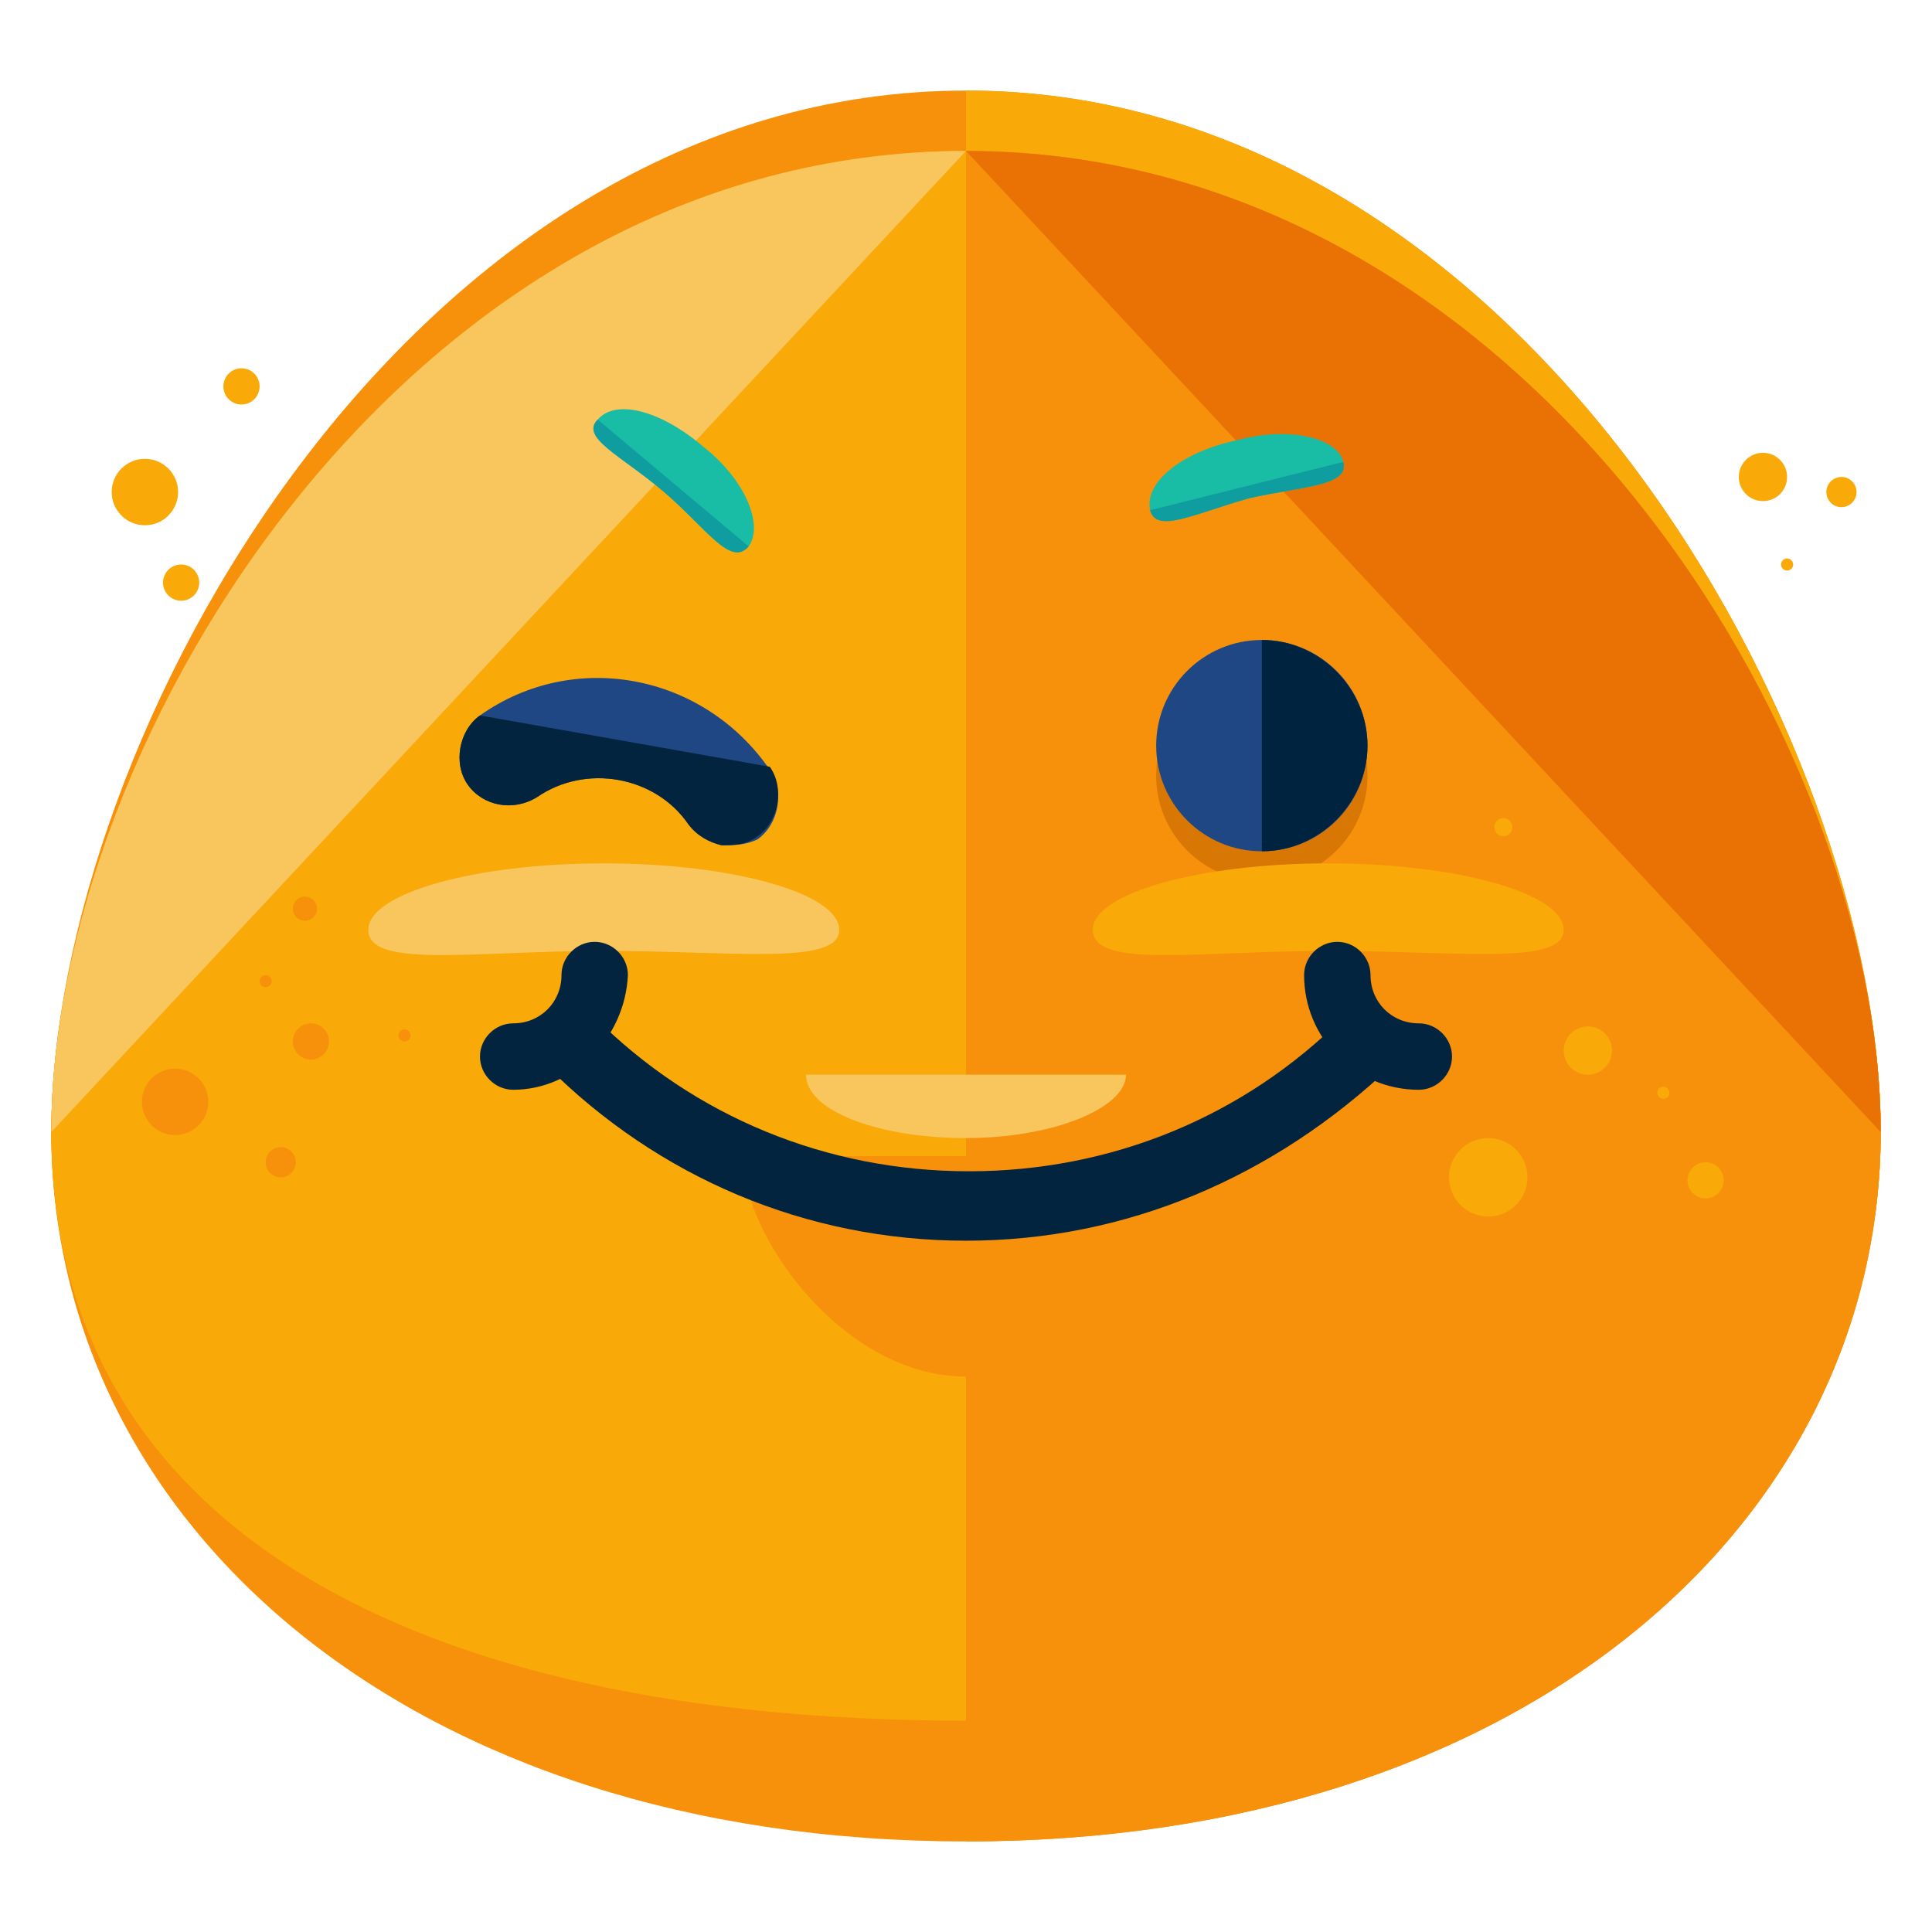 <?xml version="1.0" encoding="utf-8"?>
<!-- Generator: Adobe Illustrator 16.0.0, SVG Export Plug-In . SVG Version: 6.00 Build 0)  -->
<!DOCTYPE svg PUBLIC "-//W3C//DTD SVG 1.1//EN" "http://www.w3.org/Graphics/SVG/1.1/DTD/svg11.dtd">
<svg version="1.1" id="Layer_1" xmlns="http://www.w3.org/2000/svg" xmlns:xlink="http://www.w3.org/1999/xlink" x="0px" y="0px"
	 width="64px" height="64px" viewBox="0 0 64 64" enable-background="new 0 0 64 64" xml:space="preserve">
<g>
	<g>
		<path fill="#F7910B" d="M62.3,37.5C62.3,50.5,50.4,61,32,61C13.6,61,1.7,50.5,1.7,37.5S13.6,5,32,5C50.4,5,62.3,24.5,62.3,37.5z"
			/>
	</g>
	<g>
		<path fill="#F7910B" d="M62.3,37.5C62.3,50.5,50.4,57,32,57C13.6,57,1.7,50.5,1.7,37.5S13.6,3,32,3C50.4,3,62.3,24.5,62.3,37.5z"
			/>
	</g>
	<g>
		<path fill="#F9A908" d="M32,3c18.4,0,30.3,21.5,30.3,34.5S50.4,57,32,57"/>
	</g>
	<g>
		<path fill="#F9A908" d="M62.3,37.5C62.3,50.5,50.4,57,32,57C13.6,57,1.7,50.5,1.7,37.5S13.6,5,32,5C50.4,5,62.3,24.5,62.3,37.5z"
			/>
	</g>
	<g>
		<path fill="#F9C55D" d="M1.7,37.5C1.7,24.5,13.6,5,32,5"/>
	</g>
	<g>
		<path fill="#F7910B" d="M32,5c18.4,0,30.3,19.5,30.3,32.5S50.4,61,32,61"/>
	</g>
	<g>
		<path fill="#EA7103" d="M32,5c18.4,0,30.3,19.5,30.3,32.5"/>
	</g>
	<g>
		<g>
			<g>
				<g>
					<g>
						<g>
							<path fill="#19BCA4" d="M24.8,18.1c-0.6,0.7-1.4-0.6-2.8-1.8c-1.4-1.2-2.8-1.8-2.2-2.4c0.6-0.7,2.1-0.3,3.5,0.9
								C24.7,15.9,25.3,17.4,24.8,18.1z"/>
						</g>
					</g>
				</g>
			</g>
			<g>
				<g>
					<g>
						<g>
							<path fill="#109DA0" d="M24.8,18.1c-0.6,0.7-1.4-0.6-2.8-1.8c-1.4-1.2-2.8-1.8-2.2-2.4"/>
						</g>
					</g>
				</g>
			</g>
		</g>
		<g>
			<g>
				<g>
					<g>
						<g>
							<path fill="#19BCA4" d="M38.1,16.9c0.2,0.8,1.5,0.1,3.3-0.4c1.8-0.4,3.3-0.4,3.1-1.2c-0.2-0.8-1.8-1.2-3.6-0.7
								C39.1,15,37.9,16,38.1,16.9z"/>
						</g>
					</g>
				</g>
			</g>
			<g>
				<g>
					<g>
						<g>
							<path fill="#109DA0" d="M38.1,16.9c0.2,0.8,1.5,0.1,3.3-0.4c1.8-0.4,3.3-0.4,3.1-1.2"/>
						</g>
					</g>
				</g>
			</g>
		</g>
	</g>
	<g>
		<path fill="#F9C55D" d="M37.3,35.6c0,1.1-2.4,2.1-5.3,2.1c-2.9,0-5.3-0.9-5.3-2.1"/>
	</g>
	<g>
		<circle fill="#F7910B" cx="10.3" cy="34.5" r="0.6"/>
	</g>
	<g>
		<circle fill="#F7910B" cx="5.8" cy="36.5" r="1.1"/>
	</g>
	<g>
		<circle fill="#F7910B" cx="8.8" cy="32.5" r="0.2"/>
	</g>
	<g>
		<circle fill="#F7910B" cx="13.4" cy="34.3" r="0.2"/>
	</g>
	<g>
		<circle fill="#F9A908" cx="52.6" cy="34.8" r="0.8"/>
	</g>
	<g>
		<circle fill="#F9A908" cx="55.1" cy="36.2" r="0.2"/>
	</g>
	<g>
		<circle fill="#F9A908" cx="49.8" cy="27.4" r="0.3"/>
	</g>
	<g>
		<circle fill="#F9A908" cx="49.3" cy="39" r="1.3"/>
	</g>
	<g>
		<circle fill="#F9A908" cx="56.5" cy="39.1" r="0.6"/>
	</g>
	<g>
		<circle fill="#F7910B" cx="9.3" cy="38.5" r="0.5"/>
	</g>
	<g>
		<circle fill="#F7910B" cx="10.1" cy="30.1" r="0.4"/>
	</g>
	<g>
		<circle fill="#F9A908" cx="4.8" cy="16.3" r="1.1"/>
	</g>
	<g>
		<circle fill="#F9A908" cx="8" cy="12.8" r="0.6"/>
	</g>
	<g>
		<circle fill="#F9A908" cx="59.2" cy="18.7" r="0.2"/>
	</g>
	<g>
		<g>
			<g>
				<g>
					<g>
						<g>
							<path fill="#1E4784" d="M23.9,28c-0.4-0.1-0.8-0.3-1.1-0.7c-1.1-1.6-3.4-2-5-0.9C17,26.9,16,26.7,15.5,26
								c-0.5-0.7-0.3-1.8,0.4-2.3c3.1-2.2,7.4-1.4,9.6,1.8c0.5,0.7,0.3,1.8-0.4,2.3C24.7,28,24.3,28,23.9,28z"/>
						</g>
					</g>
					<g>
						<g>
							<path fill="#02243E" d="M25.5,25.4c0.5,0.7,0.3,1.8-0.4,2.3C24.7,28,24.3,28,23.9,28c-0.4-0.1-0.8-0.3-1.1-0.7
								c-1.1-1.6-3.4-2-5-0.9C17,26.9,16,26.7,15.5,26c-0.5-0.7-0.3-1.8,0.4-2.3"/>
						</g>
					</g>
				</g>
			</g>
		</g>
		<g>
			<g>
				<circle fill="#D87703" cx="41.8" cy="25.7" r="3.5"/>
			</g>
			<g>
				<circle fill="#1E4784" cx="41.8" cy="24.7" r="3.5"/>
			</g>
			<g>
				<path fill="#00233F" d="M41.8,21.2c1.9,0,3.5,1.6,3.5,3.5s-1.6,3.5-3.5,3.5"/>
			</g>
		</g>
	</g>
	<g>
		<circle fill="#F9A908" cx="58.4" cy="15.8" r="0.8"/>
	</g>
	<g>
		<circle fill="#F9A908" cx="61" cy="16.3" r="0.5"/>
	</g>
	<g>
		<circle fill="#F9A908" cx="6" cy="19.3" r="0.6"/>
	</g>
	<g>
		<g>
			<path fill="#F9C55D" d="M27.8,30.8c0,1.2-3.5,0.7-7.8,0.7c-4.3,0-7.8,0.6-7.8-0.7c0-1.2,3.5-2.2,7.8-2.2
				C24.3,28.6,27.8,29.6,27.8,30.8z"/>
		</g>
		<g>
			<path fill="#F9A908" d="M51.8,30.8c0,1.2-3.5,0.7-7.8,0.7s-7.8,0.6-7.8-0.7c0-1.2,3.5-2.2,7.8-2.2S51.8,29.6,51.8,30.8z"/>
		</g>
	</g>
	<g>
		<g>
			<path fill="#F7910B" d="M39.4,38.3c0,2.6-3.3,7.3-7.4,7.3c-4.1,0-7.4-4.7-7.4-7.3"/>
		</g>
		<g>
			<g>
				<path fill="#02243E" d="M17,36.1c-0.6,0-1.1-0.5-1.1-1.1s0.5-1.1,1.1-1.1c0.9,0,1.6-0.7,1.6-1.6c0-0.6,0.5-1.1,1.1-1.1
					s1.1,0.5,1.1,1.1C20.7,34.4,19,36.1,17,36.1z"/>
			</g>
			<g>
				<path fill="#02243E" d="M47,36.1c-2.1,0-3.8-1.7-3.8-3.8c0-0.6,0.5-1.1,1.1-1.1s1.1,0.5,1.1,1.1c0,0.9,0.7,1.6,1.6,1.6
					c0.6,0,1.1,0.5,1.1,1.1S47.6,36.1,47,36.1z"/>
			</g>
		</g>
		<g>
			<path fill="#02243E" d="M32,41.1c-5.3,0-10.2-2.1-13.9-5.8c-0.4-0.4-0.4-1.1,0-1.6s1.1-0.4,1.6,0c3.3,3.3,7.7,5.1,12.4,5.1
				s9.1-1.8,12.4-5.1c0.4-0.4,1.1-0.4,1.6,0c0.4,0.4,0.4,1.1,0,1.6C42.2,39,37.3,41.1,32,41.1z"/>
		</g>
	</g>
</g>
</svg>

